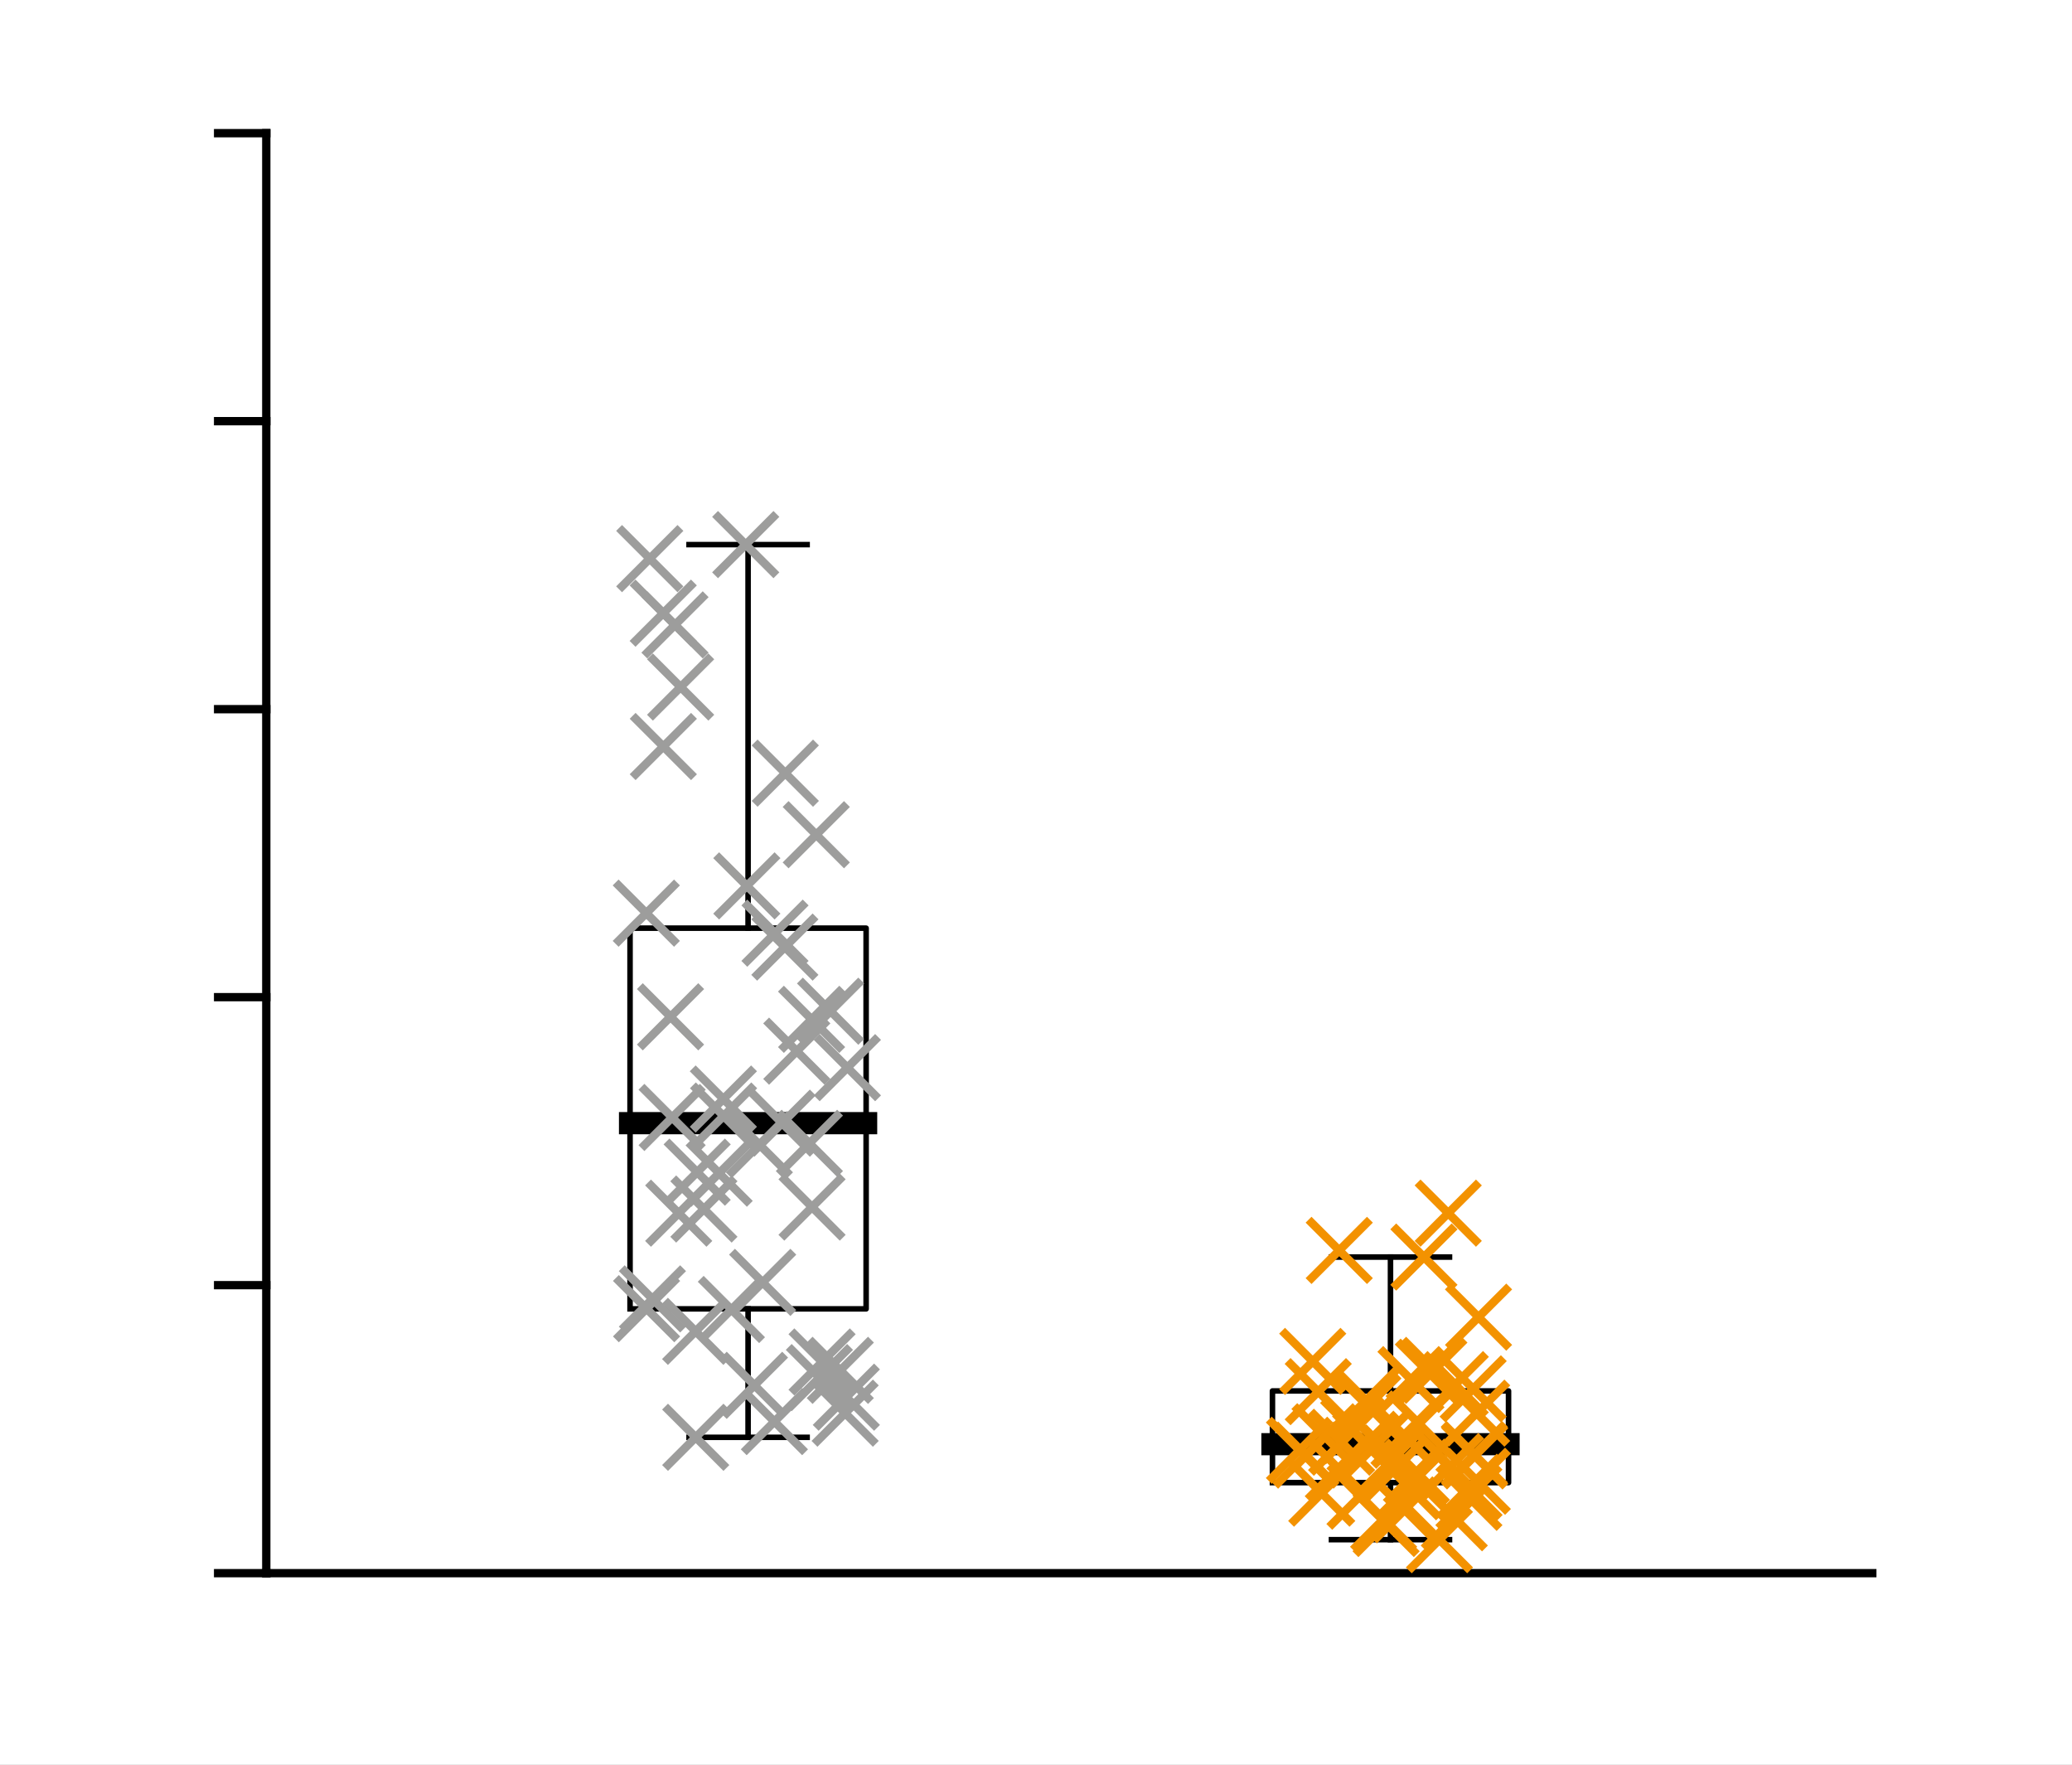 <?xml version="1.0"?>
<!DOCTYPE svg PUBLIC '-//W3C//DTD SVG 1.0//EN'
          'http://www.w3.org/TR/2001/REC-SVG-20010904/DTD/svg10.dtd'>
<svg xmlns:xlink="http://www.w3.org/1999/xlink" style="fill-opacity:1; color-rendering:auto; color-interpolation:auto; text-rendering:auto; stroke:black; stroke-linecap:square; stroke-miterlimit:10; shape-rendering:auto; stroke-opacity:1; fill:black; stroke-dasharray:none; font-weight:normal; stroke-width:1; font-family:'Dialog'; font-style:normal; stroke-linejoin:miter; font-size:12px; stroke-dashoffset:0; image-rendering:auto;" width="249" height="212" xmlns="http://www.w3.org/2000/svg"
><rect width="100%" height="100%" fill="#333333" stroke="none"/><!--Generated by the Batik Graphics2D SVG Generator--><defs id="genericDefs"
  /><g
  ><defs id="defs1"
    ><clipPath clipPathUnits="userSpaceOnUse" id="clipPath1"
      ><path d="M0 0 L249 0 L249 212 L0 212 L0 0 Z"
      /></clipPath
    ></defs
    ><g style="fill:white; stroke:white;"
    ><rect x="0" y="0" width="249" style="clip-path:url(#clipPath1); stroke:none;" height="212"
    /></g
    ><g style="fill:white; text-rendering:optimizeSpeed; color-rendering:optimizeSpeed; image-rendering:optimizeSpeed; shape-rendering:crispEdges; stroke:white; color-interpolation:sRGB;"
    ><rect x="0" width="249" height="212" y="0" style="stroke:none;"
      /><path style="stroke:none;" d="M32 189 L225 189 L225 16 L32 16 Z"
    /></g
    ><g style="text-rendering:geometricPrecision; color-interpolation:linearRGB; color-rendering:optimizeQuality; image-rendering:optimizeQuality; stroke-linejoin:round;"
    ><line y2="189" style="fill:none;" x1="32" x2="225" y1="189"
      /><line y2="16" style="fill:none;" x1="32" x2="32" y1="189"
      /><line y2="189" style="fill:none;" x1="32" x2="26.21" y1="189"
      /><line y2="154.4" style="fill:none;" x1="32" x2="26.21" y1="154.4"
      /><line y2="119.8" style="fill:none;" x1="32" x2="26.21" y1="119.8"
      /><line y2="85.2" style="fill:none;" x1="32" x2="26.21" y1="85.2"
      /><line y2="50.6" style="fill:none;" x1="32" x2="26.21" y1="50.6"
      /><line y2="16" style="fill:none;" x1="32" x2="26.21" y1="16"
      /><line x1="89.9" x2="89.9" y1="111.51" style="stroke-linecap:butt; fill:none; stroke-width:0.667;" y2="65.429"
      /><line x1="89.9" x2="89.9" y1="172.679" style="stroke-linecap:butt; fill:none; stroke-width:0.667;" y2="157.249"
      /><line x1="82.807" x2="96.993" y1="65.429" style="stroke-linecap:butt; fill:none; stroke-width:0.667;" y2="65.429"
      /><line x1="82.807" x2="96.993" y1="172.679" style="stroke-linecap:butt; fill:none; stroke-width:0.667;" y2="172.679"
      /><path d="M75.715 157.249 L75.715 111.51 L104.085 111.51 L104.085 157.249 L75.715 157.249" style="fill:none; stroke-width:0.667; fill-rule:evenodd; stroke-linecap:butt;"
      /><line x1="75.715" x2="104.085" y1="134.938" style="stroke-linecap:butt; fill:none; stroke-width:2.667;" y2="134.938"
      /><line x1="167.1" x2="167.1" y1="167.109" style="stroke-linecap:butt; fill:none; stroke-width:0.667;" y2="151.024"
      /><line x1="167.1" x2="167.1" y1="184.977" style="stroke-linecap:butt; fill:none; stroke-width:0.667;" y2="178.123"
      /><line x1="160.007" x2="174.193" y1="151.024" style="stroke-linecap:butt; fill:none; stroke-width:0.667;" y2="151.024"
      /><line x1="160.007" x2="174.193" y1="184.977" style="stroke-linecap:butt; fill:none; stroke-width:0.667;" y2="184.977"
      /><path d="M152.915 178.123 L152.915 167.109 L181.286 167.109 L181.286 178.123 L152.915 178.123" style="fill:none; stroke-width:0.667; fill-rule:evenodd; stroke-linecap:butt;"
      /><line x1="152.915" x2="181.286" y1="173.507" style="stroke-linecap:butt; fill:none; stroke-width:2.667;" y2="173.507"
    /></g
    ><g transform="translate(91.256,137.512)" style="stroke-linecap:butt; fill:rgb(157,157,156); text-rendering:geometricPrecision; color-rendering:optimizeQuality; image-rendering:optimizeQuality; color-interpolation:linearRGB; stroke:rgb(157,157,156);"
    ><path style="fill:none;" d="M-3.333 -3.333 L3.333 3.333 M-3.333 3.333 L3.333 -3.333"
      /><path d="M-3.333 -3.333 L3.333 3.333 M-3.333 3.333 L3.333 -3.333" style="fill:none;" transform="translate(-10.484,-3.259)"
      /><path d="M-3.333 -3.333 L3.333 3.333 M-3.333 3.333 L3.333 -3.333" style="fill:none;" transform="translate(-9.464,-54.973)"
      /><path d="M-3.333 -3.333 L3.333 3.333 M-3.333 3.333 L3.333 -3.333" style="fill:none;" transform="translate(-13.587,-27.804)"
      /><path d="M-3.333 -3.333 L3.333 3.333 M-3.333 3.333 L3.333 -3.333" style="fill:none;" transform="translate(-3.362,19.812)"
      /><path d="M-3.333 -3.333 L3.333 3.333 M-3.333 3.333 L3.333 -3.333" style="fill:none;" transform="translate(-1.638,-72.083)"
      /><path d="M-3.333 -3.333 L3.333 3.333 M-3.333 3.333 L3.333 -3.333" style="fill:none;" transform="translate(-9.693,8.238)"
      /><path d="M-3.333 -3.333 L3.333 3.333 M-3.333 3.333 L3.333 -3.333" style="fill:none;" transform="translate(2.734,-2.574)"
      /><path d="M-3.333 -3.333 L3.333 3.333 M-3.333 3.333 L3.333 -3.333" style="fill:none;" transform="translate(-13.172,-70.398)"
      /><path d="M-3.333 -3.333 L3.333 3.333 M-3.333 3.333 L3.333 -3.333" style="fill:none;" transform="translate(-10.678,-15.353)"
      /><path d="M-3.333 -3.333 L3.333 3.333 M-3.333 3.333 L3.333 -3.333" style="fill:none;" transform="translate(9.726,27.122)"
      /><path d="M-3.333 -3.333 L3.333 3.333 M-3.333 3.333 L3.333 -3.333" style="fill:none;" transform="translate(10.308,32.266)"
      /><path d="M-3.333 -3.333 L3.333 3.333 M-3.333 3.333 L3.333 -3.333" style="fill:none;" transform="translate(-12.853,18.536)"
      /><path d="M-3.333 -3.333 L3.333 3.333 M-3.333 3.333 L3.333 -3.333" style="fill:none;" transform="translate(-1.506,-31.08)"
      /><path d="M-3.333 -3.333 L3.333 3.333 M-3.333 3.333 L3.333 -3.333" style="fill:none;" transform="translate(7.535,26.115)"
      /><path d="M-3.333 -3.333 L3.333 3.333 M-3.333 3.333 L3.333 -3.333" style="fill:none;" transform="translate(-7.658,22.435)"
      /><path d="M-3.333 -3.333 L3.333 3.333 M-3.333 3.333 L3.333 -3.333" style="fill:none;" transform="translate(6.838,-37.23)"
      /><path d="M-3.333 -3.333 L3.333 3.333 M-3.333 3.333 L3.333 -3.333" style="fill:none;" transform="translate(6.331,7.505)"
      /><path d="M-3.333 -3.333 L3.333 3.333 M-3.333 3.333 L3.333 -3.333" style="fill:none;" transform="translate(1.806,33.278)"
      /><path d="M-3.333 -3.333 L3.333 3.333 M-3.333 3.333 L3.333 -3.333" style="fill:none;" transform="translate(-13.556,19.713)"
      /><path d="M-3.333 -3.333 L3.333 3.333 M-3.333 3.333 L3.333 -3.333" style="fill:none;" transform="translate(-4.304,-3.433)"
      /><path d="M-3.333 -3.333 L3.333 3.333 M-3.333 3.333 L3.333 -3.333" style="fill:none;" transform="translate(8.557,-16.024)"
      /><path d="M-3.333 -3.333 L3.333 3.333 M-3.333 3.333 L3.333 -3.333" style="fill:none;" transform="translate(3.065,-23.729)"
      /><path d="M-3.333 -3.333 L3.333 3.333 M-3.333 3.333 L3.333 -3.333" style="fill:none;" transform="translate(-4.326,-5.475)"
      /><path d="M-3.333 -3.333 L3.333 3.333 M-3.333 3.333 L3.333 -3.333" style="fill:none;" transform="translate(1.879,-25.401)"
      /><path d="M-3.333 -3.333 L3.333 3.333 M-3.333 3.333 L3.333 -3.333" style="fill:none;" transform="translate(-7.648,35.167)"
      /><path d="M-3.333 -3.333 L3.333 3.333 M-3.333 3.333 L3.333 -3.333" style="fill:none;" transform="translate(0.395,16.555)"
      /><path d="M-3.333 -3.333 L3.333 3.333 M-3.333 3.333 L3.333 -3.333" style="fill:none;" transform="translate(10.452,30.344)"
      /><path d="M-3.333 -3.333 L3.333 3.333 M-3.333 3.333 L3.333 -3.333" style="fill:none;" transform="translate(7.215,27.994)"
      /><path d="M-3.333 -3.333 L3.333 3.333 M-3.333 3.333 L3.333 -3.333" style="fill:none;" transform="translate(-6.664,7.741)"
      /><path d="M-3.333 -3.333 L3.333 3.333 M-3.333 3.333 L3.333 -3.333" style="fill:none;" transform="translate(3.117,-44.623)"
      /><path d="M-3.333 -3.333 L3.333 3.333 M-3.333 3.333 L3.333 -3.333" style="fill:none;" transform="translate(-4.833,3.433)"
      /><path d="M-3.333 -3.333 L3.333 3.333 M-3.333 3.333 L3.333 -3.333" style="fill:none;" transform="translate(10.579,-9.246)"
      /><path d="M-3.333 -3.333 L3.333 3.333 M-3.333 3.333 L3.333 -3.333" style="fill:none;" transform="translate(-11.553,-63.845)"
      /><path d="M-3.333 -3.333 L3.333 3.333 M-3.333 3.333 L3.333 -3.333" style="fill:none;" transform="translate(-7.476,3.311)"
      /><path d="M-3.333 -3.333 L3.333 3.333 M-3.333 3.333 L3.333 -3.333" style="fill:none;" transform="translate(6.276,-15.05)"
      /><path d="M-3.333 -3.333 L3.333 3.333 M-3.333 3.333 L3.333 -3.333" style="fill:none;" transform="translate(-11.542,-47.827)"
      /><path d="M-3.333 -3.333 L3.333 3.333 M-3.333 3.333 L3.333 -3.333" style="fill:none;" transform="translate(-0.59,28.923)"
      /><path d="M-3.333 -3.333 L3.333 3.333 M-3.333 3.333 L3.333 -3.333" style="fill:none;" transform="translate(6.013,-0.154)"
      /><path d="M-3.333 -3.333 L3.333 3.333 M-3.333 3.333 L3.333 -3.333" style="fill:none;" transform="translate(4.498,-11.224)"
      /><path d="M-3.333 -3.333 L3.333 3.333 M-3.333 3.333 L3.333 -3.333" style="fill:none;" transform="translate(-10.139,-62.439)"
      /><path d="M-3.333 -3.333 L3.333 3.333 M-3.333 3.333 L3.333 -3.333" style="fill:none; stroke:rgb(243,146,0);" transform="translate(74.322,35.87)"
      /><path d="M-3.333 -3.333 L3.333 3.333 M-3.333 3.333 L3.333 -3.333" style="fill:none; stroke:rgb(243,146,0);" transform="translate(72.177,42.244)"
      /><path d="M-3.333 -3.333 L3.333 3.333 M-3.333 3.333 L3.333 -3.333" style="fill:none; stroke:rgb(243,146,0);" transform="translate(75.317,45.523)"
      /><path d="M-3.333 -3.333 L3.333 3.333 M-3.333 3.333 L3.333 -3.333" style="fill:none; stroke:rgb(243,146,0);" transform="translate(77.987,41.108)"
      /><path d="M-3.333 -3.333 L3.333 3.333 M-3.333 3.333 L3.333 -3.333" style="fill:none; stroke:rgb(243,146,0);" transform="translate(67.163,29.681)"
      /><path d="M-3.333 -3.333 L3.333 3.333 M-3.333 3.333 L3.333 -3.333" style="fill:none; stroke:rgb(243,146,0);" transform="translate(85.779,29.344)"
      /><path d="M-3.333 -3.333 L3.333 3.333 M-3.333 3.333 L3.333 -3.333" style="fill:none; stroke:rgb(243,146,0);" transform="translate(79.281,33.547)"
      /><path d="M-3.333 -3.333 L3.333 3.333 M-3.333 3.333 L3.333 -3.333" style="fill:none; stroke:rgb(243,146,0);" transform="translate(67.583,41.877)"
      /><path d="M-3.333 -3.333 L3.333 3.333 M-3.333 3.333 L3.333 -3.333" style="fill:none; stroke:rgb(243,146,0);" transform="translate(77.46,34.913)"
      /><path d="M-3.333 -3.333 L3.333 3.333 M-3.333 3.333 L3.333 -3.333" style="fill:none; stroke:rgb(243,146,0);" transform="translate(86.424,20.733)"
      /><path d="M-3.333 -3.333 L3.333 3.333 M-3.333 3.333 L3.333 -3.333" style="fill:none; stroke:rgb(243,146,0);" transform="translate(82.784,8.238)"
      /><path d="M-3.333 -3.333 L3.333 3.333 M-3.333 3.333 L3.333 -3.333" style="fill:none; stroke:rgb(243,146,0);" transform="translate(80.396,27.349)"
      /><path d="M-3.333 -3.333 L3.333 3.333 M-3.333 3.333 L3.333 -3.333" style="fill:none; stroke:rgb(243,146,0);" transform="translate(75.016,44.984)"
      /><path d="M-3.333 -3.333 L3.333 3.333 M-3.333 3.333 L3.333 -3.333" style="fill:none; stroke:rgb(243,146,0);" transform="translate(69.969,35.761)"
      /><path d="M-3.333 -3.333 L3.333 3.333 M-3.333 3.333 L3.333 -3.333" style="fill:none; stroke:rgb(243,146,0);" transform="translate(77.542,43.884)"
      /><path d="M-3.333 -3.333 L3.333 3.333 M-3.333 3.333 L3.333 -3.333" style="fill:none; stroke:rgb(243,146,0);" transform="translate(69.686,12.712)"
      /><path d="M-3.333 -3.333 L3.333 3.333 M-3.333 3.333 L3.333 -3.333" style="fill:none; stroke:rgb(243,146,0);" transform="translate(71.415,34.378)"
      /><path d="M-3.333 -3.333 L3.333 3.333 M-3.333 3.333 L3.333 -3.333" style="fill:none; stroke:rgb(243,146,0);" transform="translate(85.913,37.241)"
      /><path d="M-3.333 -3.333 L3.333 3.333 M-3.333 3.333 L3.333 -3.333" style="fill:none; stroke:rgb(243,146,0);" transform="translate(85.287,41.16)"
      /><path d="M-3.333 -3.333 L3.333 3.333 M-3.333 3.333 L3.333 -3.333" style="fill:none; stroke:rgb(243,146,0);" transform="translate(83.065,38.673)"
      /><path d="M-3.333 -3.333 L3.333 3.333 M-3.333 3.333 L3.333 -3.333" style="fill:none; stroke:rgb(243,146,0);" transform="translate(86.281,40.446)"
      /><path d="M-3.333 -3.333 L3.333 3.333 M-3.333 3.333 L3.333 -3.333" style="fill:none; stroke:rgb(243,146,0);" transform="translate(67.972,35.099)"
      /><path d="M-3.333 -3.333 L3.333 3.333 M-3.333 3.333 L3.333 -3.333" style="fill:none; stroke:rgb(243,146,0);" transform="translate(76.274,37.648)"
      /><path d="M-3.333 -3.333 L3.333 3.333 M-3.333 3.333 L3.333 -3.333" style="fill:none; stroke:rgb(243,146,0);" transform="translate(78.957,39.348)"
      /><path d="M-3.333 -3.333 L3.333 3.333 M-3.333 3.333 L3.333 -3.333" style="fill:none; stroke:rgb(243,146,0);" transform="translate(85.972,37.407)"
      /><path d="M-3.333 -3.333 L3.333 3.333 M-3.333 3.333 L3.333 -3.333" style="fill:none; stroke:rgb(243,146,0);" transform="translate(79.863,13.512)"
      /><path d="M-3.333 -3.333 L3.333 3.333 M-3.333 3.333 L3.333 -3.333" style="fill:none; stroke:rgb(243,146,0);" transform="translate(73.128,31.43)"
      /><path d="M-3.333 -3.333 L3.333 3.333 M-3.333 3.333 L3.333 -3.333" style="fill:none; stroke:rgb(243,146,0);" transform="translate(81.727,47.465)"
      /><path d="M-3.333 -3.333 L3.333 3.333 M-3.333 3.333 L3.333 -3.333" style="fill:none; stroke:rgb(243,146,0);" transform="translate(83.63,28.833)"
      /><path d="M-3.333 -3.333 L3.333 3.333 M-3.333 3.333 L3.333 -3.333" style="fill:none; stroke:rgb(243,146,0);" transform="translate(78.304,28.228)"
      /><path d="M-3.333 -3.333 L3.333 3.333 M-3.333 3.333 L3.333 -3.333" style="fill:none; stroke:rgb(243,146,0);" transform="translate(65.672,37.308)"
      /><path d="M-3.333 -3.333 L3.333 3.333 M-3.333 3.333 L3.333 -3.333" style="fill:none; stroke:rgb(243,146,0);" transform="translate(86.197,32.266)"
      /><path d="M-3.333 -3.333 L3.333 3.333 M-3.333 3.333 L3.333 -3.333" style="fill:none; stroke:rgb(243,146,0);" transform="translate(64.903,36.72)"
      /><path d="M-3.333 -3.333 L3.333 3.333 M-3.333 3.333 L3.333 -3.333" style="fill:none; stroke:rgb(243,146,0);" transform="translate(76.507,38.906)"
      /><path d="M-3.333 -3.333 L3.333 3.333 M-3.333 3.333 L3.333 -3.333" style="fill:none; stroke:rgb(243,146,0);" transform="translate(66.502,26.047)"
      /><path d="M-3.333 -3.333 L3.333 3.333 M-3.333 3.333 L3.333 -3.333" style="fill:none; stroke:rgb(243,146,0);" transform="translate(72.906,30.728)"
      /><path d="M-3.333 -3.333 L3.333 3.333 M-3.333 3.333 L3.333 -3.333" style="fill:none; stroke:rgb(243,146,0);" transform="translate(83.512,44.834)"
      /><path d="M-3.333 -3.333 L3.333 3.333 M-3.333 3.333 L3.333 -3.333" style="fill:none; stroke:rgb(243,146,0);" transform="translate(69.572,38.906)"
      /><path d="M-3.333 -3.333 L3.333 3.333 M-3.333 3.333 L3.333 -3.333" style="fill:none; stroke:rgb(243,146,0);" transform="translate(85.267,42.383)"
      /><path d="M-3.333 -3.333 L3.333 3.333 M-3.333 3.333 L3.333 -3.333" style="fill:none; stroke:rgb(243,146,0);" transform="translate(81.056,27.122)"
      /><path d="M-3.333 -3.333 L3.333 3.333 M-3.333 3.333 L3.333 -3.333" style="fill:none; stroke:rgb(243,146,0);" transform="translate(72.858,35.996)"
    /></g
  ></g
></svg
>
